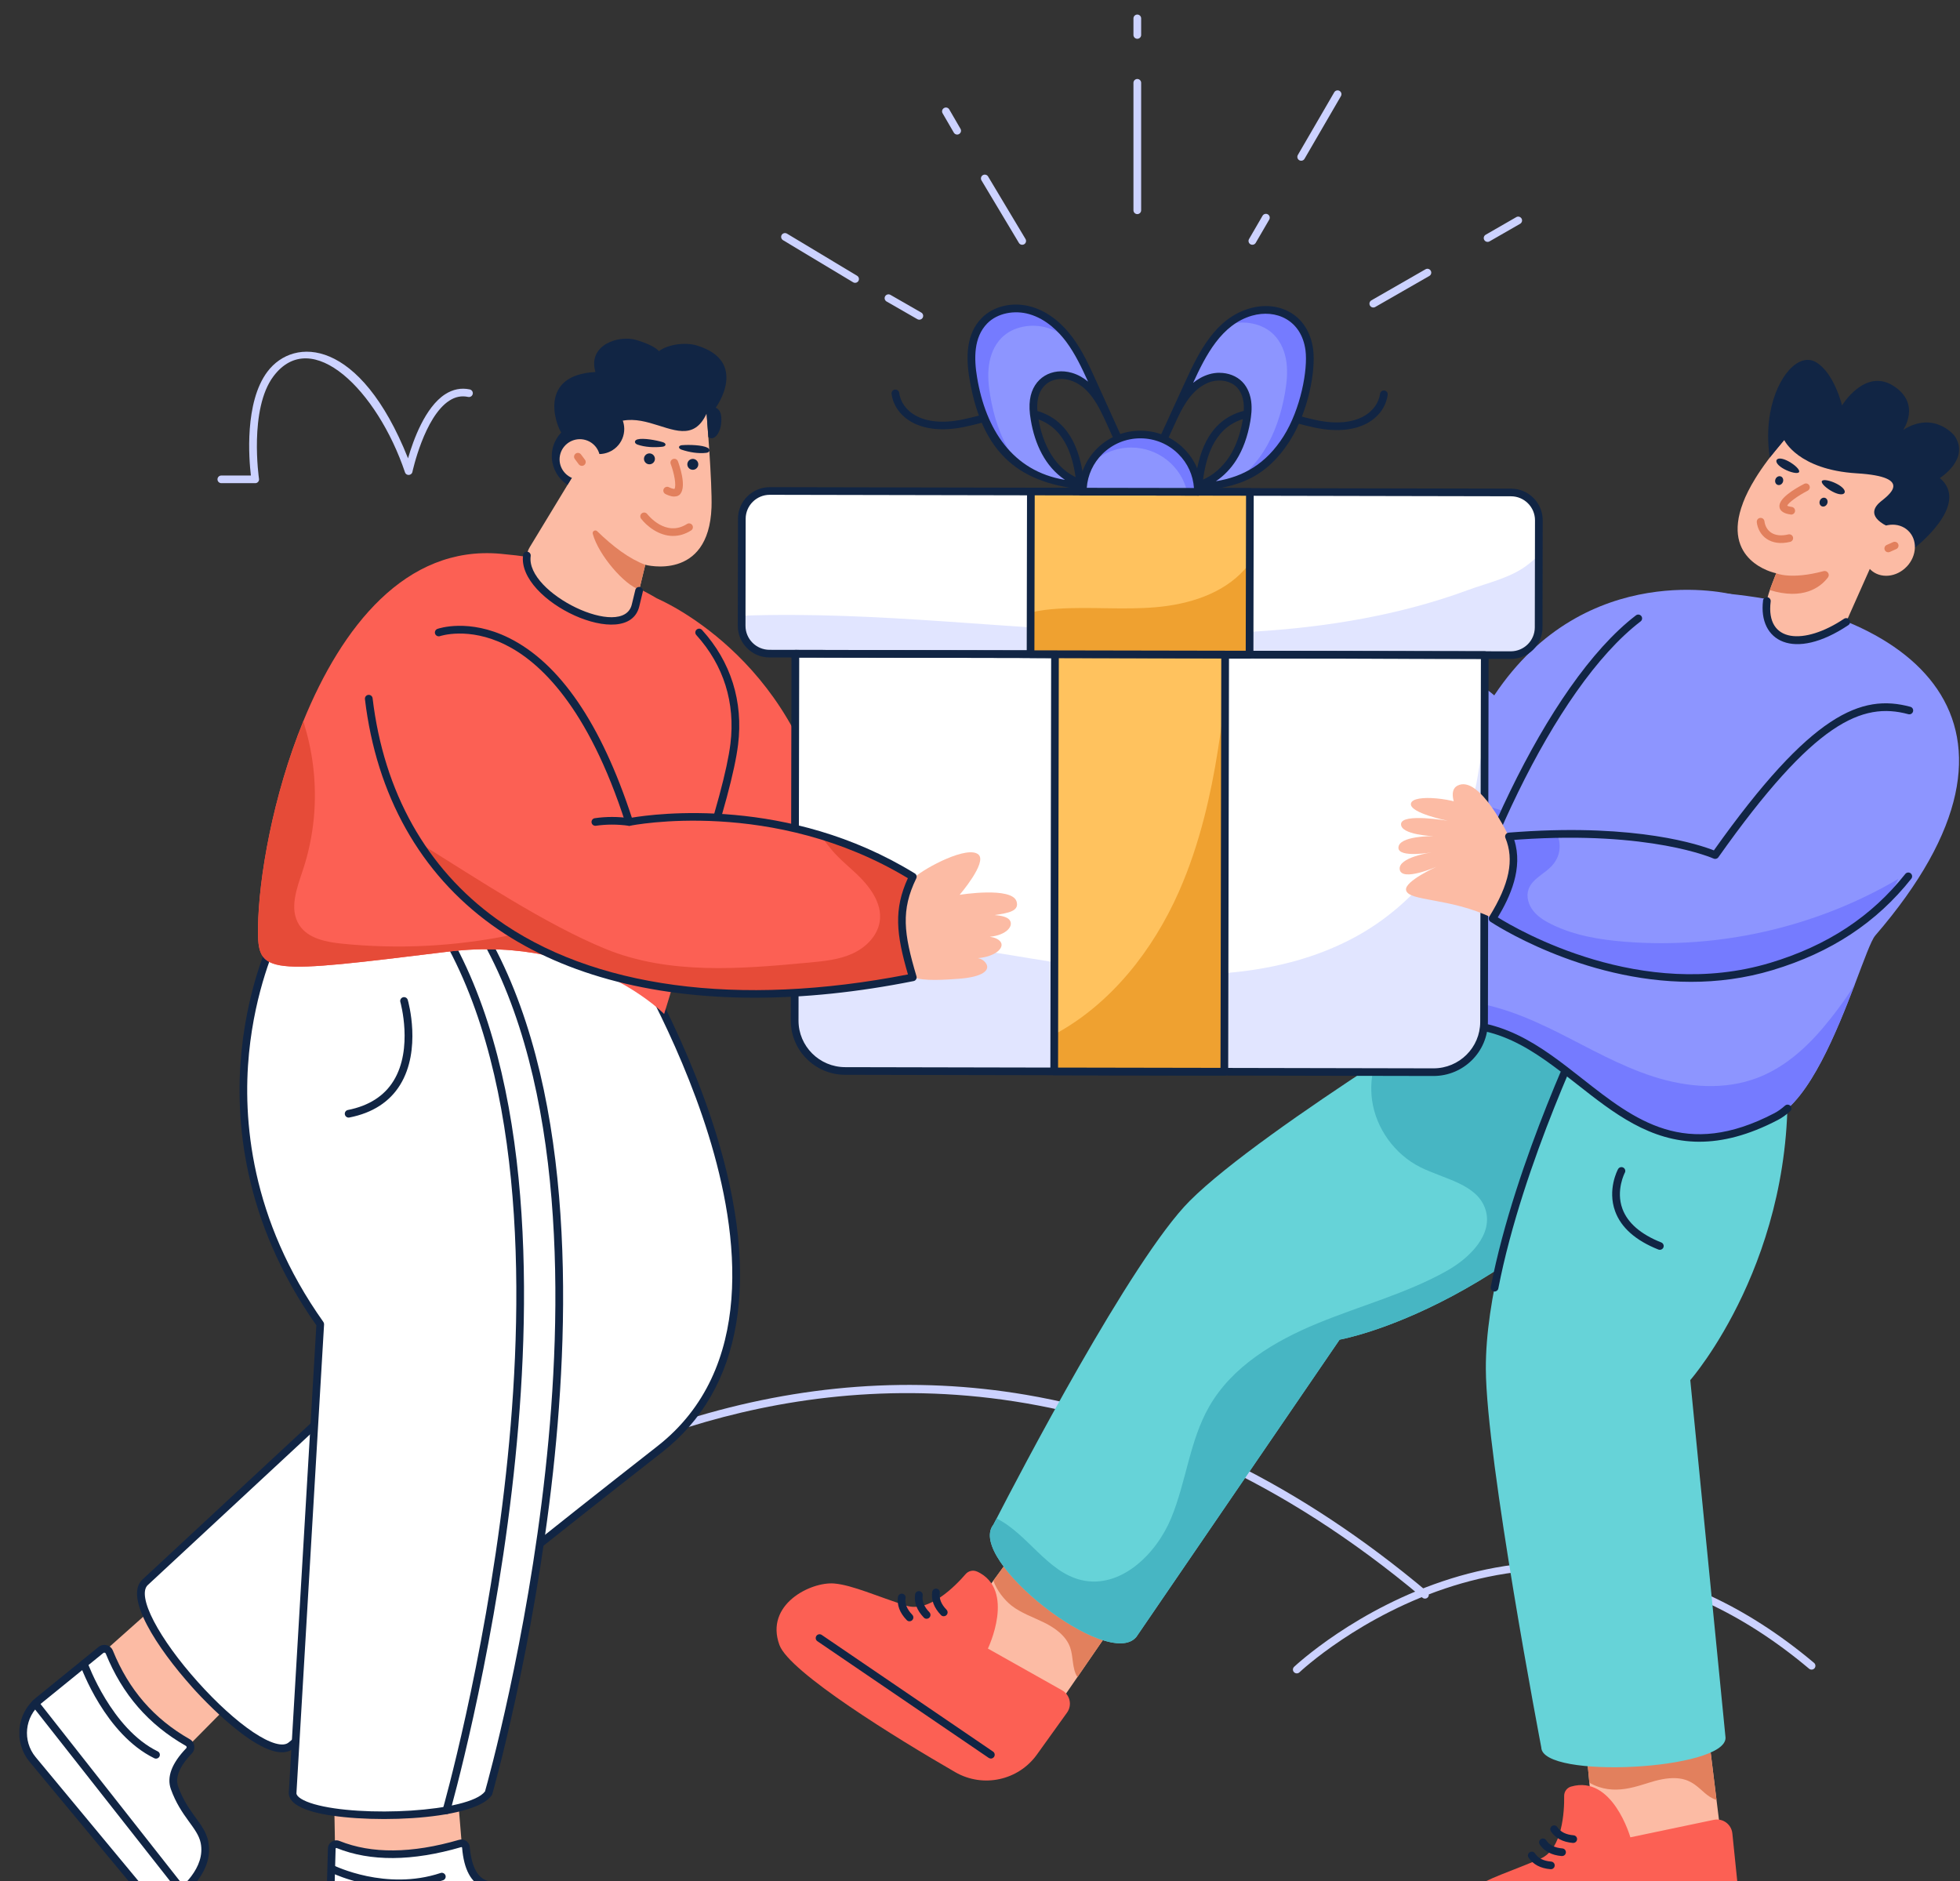 <svg width="99" height="95" viewBox="0 0 99 95" fill="none" xmlns="http://www.w3.org/2000/svg">
<rect x="0" y="0" width="99" height="95" fill="#333333" stroke="none"/>
<g clip-path="url(#clip0_2_2228)">
<path d="M65.36 84.455C65.286 84.378 65.288 84.256 65.366 84.183C65.397 84.154 68.527 81.207 73.303 79.722C77.717 78.35 84.48 77.976 91.628 83.984C91.71 84.053 91.72 84.175 91.652 84.256C91.582 84.337 91.459 84.347 91.378 84.279C84.365 78.383 77.741 78.746 73.419 80.09C68.729 81.549 65.665 84.432 65.636 84.461C65.558 84.534 65.436 84.532 65.362 84.455H65.36Z" fill="#CCD2FF"/>
<path d="M18.488 81.068C18.414 80.99 18.416 80.869 18.493 80.796C18.558 80.736 24.945 74.722 34.698 71.69C40.429 69.909 46.187 69.488 51.808 70.442C58.83 71.634 65.659 74.983 72.101 80.398C72.182 80.467 72.192 80.589 72.124 80.67C72.054 80.751 71.932 80.761 71.85 80.693C57.391 68.538 43.729 69.289 34.815 72.061C25.149 75.066 18.826 81.016 18.763 81.076C18.686 81.149 18.563 81.147 18.489 81.07L18.488 81.068Z" fill="#CCD2FF"/>
<path d="M56.568 81.579L54.42 84.702L52.377 87.672L47.046 84.109L50.174 79.832L51.157 78.487L56.568 81.579Z" fill="#FCBBA4"/>
<path d="M56.569 81.579L54.421 84.702C54.421 84.702 54.421 84.698 54.417 84.696C54.141 84.258 54.225 83.686 54.052 83.2C53.844 82.616 53.294 82.222 52.737 81.946C52.178 81.672 51.574 81.469 51.086 81.087C50.748 80.82 50.348 80.336 50.175 79.83L51.158 78.487L56.569 81.579Z" fill="#E2805D"/>
<path d="M49.353 79.374C49.155 79.281 48.918 79.333 48.775 79.499C48.266 80.092 46.931 81.462 45.772 81.093C44.304 80.627 43.051 80.052 42.136 79.975C40.956 79.876 38.619 81.031 39.369 83.08C39.874 84.459 45.287 87.796 48.248 89.503C49.648 90.311 51.433 89.926 52.373 88.617L53.896 86.496C54.168 86.116 54.045 85.587 53.636 85.363L49.899 83.261C49.899 83.261 51.33 80.293 49.357 79.372L49.353 79.374Z" fill="#FC6054"/>
<path d="M50.047 88.815C50.011 88.815 49.972 88.804 49.939 88.782L41.287 82.89C41.197 82.83 41.176 82.711 41.236 82.622C41.296 82.533 41.419 82.512 41.506 82.572L50.158 88.464C50.247 88.524 50.269 88.643 50.209 88.732C50.172 88.786 50.109 88.817 50.047 88.817V88.815Z" fill="#112544"/>
<path d="M47.276 80.428C47.23 80.76 47.34 81.096 47.669 81.436L47.276 80.428Z" fill="white"/>
<path d="M47.668 81.629C47.618 81.629 47.565 81.61 47.528 81.569C47.175 81.202 47.027 80.81 47.086 80.399C47.101 80.293 47.198 80.221 47.305 80.235C47.412 80.25 47.486 80.347 47.47 80.453C47.429 80.745 47.54 81.021 47.81 81.301C47.884 81.378 47.882 81.5 47.804 81.573C47.767 81.61 47.719 81.627 47.67 81.627L47.668 81.629Z" fill="#112544"/>
<path d="M46.412 80.553C46.365 80.885 46.476 81.222 46.804 81.561L46.412 80.553Z" fill="white"/>
<path d="M46.803 81.757C46.753 81.757 46.7 81.737 46.663 81.697C46.312 81.33 46.162 80.938 46.221 80.526C46.236 80.42 46.335 80.347 46.44 80.362C46.547 80.378 46.621 80.474 46.605 80.581C46.564 80.872 46.675 81.148 46.945 81.428C47.019 81.506 47.017 81.627 46.939 81.701C46.902 81.737 46.854 81.755 46.805 81.755L46.803 81.757Z" fill="#112544"/>
<path d="M45.547 80.681C45.5 81.013 45.611 81.349 45.939 81.689L45.547 80.681Z" fill="white"/>
<path d="M45.939 81.884C45.888 81.884 45.836 81.865 45.799 81.824C45.445 81.457 45.298 81.065 45.356 80.654C45.371 80.548 45.471 80.475 45.575 80.49C45.682 80.505 45.756 80.602 45.74 80.708C45.7 81 45.81 81.276 46.08 81.556C46.154 81.633 46.152 81.755 46.075 81.828C46.038 81.865 45.989 81.882 45.941 81.882L45.939 81.884Z" fill="#112544"/>
<path d="M85.446 54.809C76.945 66.054 67.664 67.659 67.664 67.659L57.404 82.663C56.014 84.418 48.785 78.76 50.176 77.004C50.176 77.004 50.23 76.894 50.339 76.691C51.372 74.683 57.142 63.603 60.092 60.653C61.958 58.783 66.046 55.96 69.435 53.745C72.364 51.827 74.768 50.369 74.768 50.369L85.446 54.809Z" fill="#66D3D8"/>
<path d="M85.446 54.809C76.945 66.054 67.664 67.659 67.664 67.659L57.404 82.663C56.014 84.418 48.785 78.76 50.176 77.004C50.176 77.004 50.23 76.894 50.339 76.691C51.912 77.47 52.895 79.407 54.637 79.806C56.587 80.253 58.395 78.513 59.156 76.672C59.917 74.834 60.088 72.761 61.078 71.035C62.242 69.005 64.384 67.727 66.555 66.834C68.725 65.94 71.026 65.334 73.071 64.189C74.238 63.536 75.442 62.337 75.026 61.072C74.609 59.797 72.95 59.554 71.744 58.951C70.447 58.302 69.503 56.995 69.303 55.564C69.22 54.956 69.266 54.336 69.435 53.745C72.364 51.827 74.768 50.369 74.768 50.369L85.446 54.809Z" fill="#47B6C3"/>
<path d="M86.239 87.145L86.701 90.9L87.142 94.472L80.774 95.301L80.278 90.032L80.123 88.379L86.239 87.145Z" fill="#FCBBA4"/>
<path d="M86.237 87.145L86.701 90.902C86.701 90.902 86.697 90.902 86.695 90.902C85.767 90.627 85.677 89.397 83.607 89.942C82.745 90.172 81.546 90.759 80.278 90.036L80.123 88.383L86.239 87.147L86.237 87.145Z" fill="#E2805D"/>
<path d="M79.358 90.23C79.146 90.291 79.004 90.484 79.006 90.703C79.018 91.481 78.927 93.385 77.812 93.872C76.4 94.488 75.079 94.878 74.341 95.423C73.39 96.124 72.403 98.526 74.328 99.573C75.623 100.278 81.902 99.223 85.26 98.559C86.846 98.244 87.932 96.784 87.767 95.183L87.501 92.593C87.452 92.13 87.01 91.811 86.551 91.914L82.35 92.794C82.35 92.794 81.451 89.627 79.358 90.231V90.23Z" fill="#FC6054"/>
<path d="M78.5 92.385C78.686 92.665 78.993 92.844 79.465 92.885L78.5 92.385Z" fill="white"/>
<path d="M79.447 93.078C78.94 93.035 78.565 92.838 78.336 92.491C78.278 92.402 78.301 92.282 78.392 92.222C78.481 92.165 78.602 92.188 78.662 92.278C78.825 92.524 79.091 92.659 79.482 92.692C79.588 92.701 79.668 92.794 79.658 92.9C79.649 93.007 79.555 93.086 79.449 93.076L79.447 93.078Z" fill="#112544"/>
<path d="M77.934 93.049C78.121 93.329 78.428 93.509 78.9 93.549L77.934 93.049Z" fill="white"/>
<path d="M78.882 93.741C78.375 93.698 78 93.501 77.771 93.154C77.712 93.065 77.736 92.945 77.827 92.885C77.916 92.827 78.037 92.851 78.097 92.941C78.26 93.187 78.528 93.322 78.916 93.355C79.023 93.364 79.103 93.457 79.093 93.563C79.084 93.669 78.99 93.749 78.883 93.739L78.882 93.741Z" fill="#112544"/>
<path d="M77.372 93.711C77.558 93.991 77.865 94.171 78.337 94.211L77.372 93.711Z" fill="white"/>
<path d="M78.319 94.405C77.81 94.362 77.437 94.165 77.208 93.818C77.15 93.729 77.173 93.609 77.264 93.551C77.353 93.493 77.474 93.516 77.532 93.607C77.695 93.852 77.961 93.988 78.352 94.02C78.459 94.03 78.538 94.123 78.528 94.229C78.519 94.335 78.425 94.414 78.319 94.405Z" fill="#112544"/>
<path d="M80.251 51.447C80.251 51.447 75.017 62.072 75.05 69.144C75.072 73.727 77.851 88.256 77.851 88.256C77.892 89.882 87.198 89.389 87.157 87.761L85.376 69.703C85.376 69.703 90.816 63.503 90.251 53.907L80.251 51.447Z" fill="#66D3D8"/>
<path d="M75.489 65.229C75.477 65.229 75.464 65.229 75.452 65.225C75.347 65.206 75.277 65.103 75.299 64.999C76.543 58.583 80.043 51.432 80.078 51.361C80.125 51.264 80.241 51.225 80.338 51.272C80.435 51.318 80.474 51.434 80.428 51.531C80.393 51.602 76.914 58.709 75.681 65.072C75.664 65.165 75.582 65.229 75.491 65.229H75.489Z" fill="#112544"/>
<path d="M65.859 31.153C65.859 31.153 65.035 29.876 64.445 29.117C63.938 28.468 61.868 27.53 61.625 27.997C61.404 28.426 63.13 29.384 63.13 29.384C63.13 29.384 61.042 28.304 60.836 28.824C60.63 29.343 62.206 29.905 62.206 29.905C62.206 29.905 60.524 29.343 60.343 29.936C60.192 30.433 61.868 30.662 61.868 30.662C61.868 30.662 60.16 30.378 60.071 31.004C59.982 31.63 61.873 31.431 61.873 31.431C61.873 31.431 60.44 31.537 60.062 32.082C59.725 32.565 62.087 33.119 63.788 34.751C65.181 34.355 65.975 33.034 65.861 31.155L65.859 31.153Z" fill="#FCBBA4"/>
<path d="M65.877 31.276C65.877 31.276 65.493 29.123 64.318 28.509C62.941 27.788 61.669 28.25 61.812 28.974C61.908 29.453 63.5 29.826 63.5 29.826C63.5 29.826 62.826 30.967 64.825 31.701" fill="#FCBBA4"/>
<path d="M64.827 31.896C64.803 31.896 64.782 31.892 64.759 31.884C63.949 31.587 63.448 31.183 63.267 30.683C63.162 30.393 63.193 30.137 63.24 29.961C62.71 29.82 61.715 29.494 61.62 29.013C61.562 28.717 61.68 28.435 61.947 28.238C62.399 27.902 63.362 27.792 64.407 28.339C64.782 28.536 65.116 28.887 65.4 29.384C65.452 29.476 65.419 29.594 65.326 29.646C65.233 29.698 65.114 29.667 65.062 29.573C64.815 29.14 64.533 28.839 64.227 28.679C63.37 28.23 62.547 28.271 62.178 28.545C62.03 28.654 61.972 28.785 62.001 28.935C62.044 29.146 62.848 29.474 63.543 29.637C63.603 29.65 63.654 29.692 63.677 29.748C63.702 29.805 63.696 29.87 63.665 29.922C63.659 29.932 63.506 30.21 63.632 30.558C63.772 30.936 64.207 31.268 64.889 31.519C64.99 31.556 65.04 31.668 65.003 31.767C64.974 31.844 64.9 31.892 64.821 31.892L64.827 31.896Z" fill="#112544"/>
<path d="M63.782 34.776C63.782 34.776 68.864 41.226 76.468 41.336C78.897 41.371 81.581 40.761 84.442 39.086L87.483 30.019C87.483 30.019 80.119 28.14 75.475 35.12C75.475 35.12 72.923 32.802 66.365 31.201C66.192 31.159 66.015 31.118 65.837 31.076C65.957 32.561 64.974 33.756 63.782 34.778V34.776Z" fill="#8D95FF"/>
<path d="M63.782 34.776C63.782 34.776 68.864 41.226 76.468 41.337C76.473 41.246 76.45 41.159 76.39 41.091C74.533 40.541 72.673 39.989 70.9 39.212C69.129 38.436 67.437 37.424 66.074 36.057C65.823 35.806 65.58 35.537 65.442 35.213C65.306 34.886 65.289 34.49 65.483 34.197C65.674 33.903 66.023 33.757 66.285 33.525C66.781 33.083 66.879 32.399 66.629 31.81C66.54 31.597 66.456 31.395 66.365 31.203C66.192 31.161 66.015 31.12 65.837 31.078C65.957 32.563 64.974 33.758 63.782 34.78V34.776Z" fill="#757BFF"/>
<path d="M94.712 47.261C94.512 47.493 94.168 48.453 93.702 49.675C92.784 52.085 91.397 55.517 89.715 56.396C81.403 60.737 79.467 50.467 72.33 51.884C72.413 51.49 72.506 51.085 72.607 50.675C74.794 41.73 80.725 29.529 86.361 29.909C96.6 30.596 103.991 36.518 94.71 47.261H94.712Z" fill="#8D95FF"/>
<path d="M93.702 49.675C92.784 52.085 91.397 55.517 89.715 56.396C81.403 60.737 79.467 50.467 72.33 51.885C72.413 51.49 72.506 51.085 72.607 50.675C72.924 50.529 73.297 50.523 73.642 50.544C75.439 50.656 77.115 51.357 78.698 52.147C80.281 52.939 81.819 53.831 83.514 54.374C85.208 54.916 87.111 55.086 88.82 54.416C90.304 53.835 91.477 52.694 92.451 51.458C92.898 50.89 93.339 50.301 93.702 49.677V49.675Z" fill="#757BFF"/>
<path d="M85.843 57.664C83.345 57.664 81.491 56.205 79.675 54.777C77.506 53.072 75.459 51.461 72.365 52.075C72.301 52.089 72.235 52.068 72.188 52.022C72.141 51.975 72.122 51.91 72.136 51.846C73.73 44.366 78.092 34.553 82.631 31.079C82.716 31.014 82.838 31.029 82.903 31.114C82.969 31.199 82.951 31.321 82.868 31.384C78.455 34.76 74.204 44.27 72.577 51.645C75.688 51.151 77.836 52.84 79.914 54.474C82.594 56.581 85.124 58.572 89.62 56.224C89.799 56.131 89.981 56.002 90.162 55.84C90.242 55.768 90.364 55.776 90.436 55.855C90.508 55.934 90.5 56.056 90.42 56.127C90.215 56.309 90.007 56.458 89.801 56.564C88.303 57.346 87.002 57.663 85.841 57.663L85.843 57.664Z" fill="#112544"/>
<path d="M88.041 25.394C86.927 28.306 89.56 28.93 89.719 28.951C89.719 28.951 89.288 29.986 89.243 30.353C88.997 32.335 90.743 33.088 93.252 31.41L95.806 25.676C96.736 23.553 91.22 19.183 90.119 22.223C89.496 22.939 89.02 23.582 88.665 24.158C88.387 24.61 88.181 25.021 88.039 25.394H88.041Z" fill="#FCBBA4"/>
<path d="M89.05 30.33C89.064 30.224 89.161 30.15 89.268 30.162C89.374 30.175 89.45 30.272 89.437 30.378C89.174 32.481 91.134 32.595 93.144 31.251C93.233 31.191 93.354 31.215 93.414 31.303C93.474 31.392 93.451 31.512 93.362 31.572C90.598 33.42 88.798 32.379 89.052 30.332L89.05 30.33Z" fill="#112544"/>
<path d="M89.409 20.869C89.289 21.543 89.268 22.304 89.394 23.107L90.12 22.221C90.12 22.221 90.812 23.723 93.783 23.905C96.756 24.086 95.339 25.044 94.979 25.345C94.737 25.55 94.28 26.041 95.306 26.568C95.09 26.668 94.744 27.195 94.754 27.568C94.754 27.568 95.739 26.126 96.469 27.269C96.541 27.383 96.613 27.526 96.679 27.696C96.679 27.696 99.574 25.49 97.982 24.144C97.982 24.144 99.532 23.177 98.718 22.004C98.718 22.004 97.702 20.72 96.127 21.715C96.127 21.715 97.063 20.39 95.626 19.482C94.189 18.575 93.041 20.477 93.041 20.477C93.041 20.477 92.647 18.822 91.715 18.287C90.86 17.794 89.747 18.99 89.409 20.865V20.869Z" fill="#112544"/>
<path d="M91.922 25.286C91.875 25.402 91.92 25.531 92.023 25.572C92.126 25.612 92.248 25.552 92.294 25.434C92.341 25.319 92.296 25.189 92.194 25.149C92.091 25.108 91.968 25.168 91.922 25.286Z" fill="#112544"/>
<path d="M93.166 24.891C93.109 25.001 92.882 24.997 92.568 24.833C92.253 24.669 91.966 24.407 92.024 24.298C92.082 24.188 92.461 24.271 92.778 24.436C93.092 24.6 93.226 24.781 93.168 24.891H93.166Z" fill="#112544"/>
<path d="M89.68 24.2C89.633 24.316 89.678 24.445 89.781 24.486C89.884 24.527 90.006 24.467 90.053 24.349C90.099 24.233 90.055 24.104 89.952 24.063C89.849 24.023 89.726 24.082 89.68 24.2Z" fill="#112544"/>
<path d="M89.737 23.23C89.678 23.338 89.807 23.524 90.119 23.692C90.432 23.86 90.811 23.949 90.871 23.841C90.931 23.73 90.648 23.466 90.335 23.298C90.022 23.13 89.797 23.122 89.737 23.232V23.23Z" fill="#112544"/>
<path d="M96.311 28.614C95.793 29.162 94.979 29.237 94.493 28.784C94.008 28.33 94.033 27.515 94.553 26.966C95.072 26.418 95.89 26.34 96.375 26.796C96.861 27.25 96.832 28.065 96.313 28.614H96.311Z" fill="#FCBBA4"/>
<path d="M90.448 25.985C90.322 25.967 89.935 25.915 89.883 25.616C89.809 25.189 90.632 24.695 91.13 24.438C91.225 24.388 91.341 24.426 91.392 24.521C91.44 24.616 91.403 24.731 91.308 24.782C90.803 25.042 90.326 25.394 90.271 25.541C90.294 25.556 90.359 25.583 90.5 25.602C90.607 25.616 90.681 25.714 90.667 25.821C90.654 25.927 90.555 26 90.448 25.987V25.985Z" fill="#E2805D"/>
<path d="M88.737 26.371C88.724 26.265 88.799 26.168 88.906 26.157C89.013 26.145 89.108 26.218 89.122 26.325C89.188 26.823 89.6 27.167 90.33 26.991C90.435 26.966 90.54 27.029 90.565 27.134C90.59 27.238 90.526 27.342 90.421 27.367C89.423 27.609 88.819 27.056 88.735 26.375L88.737 26.371Z" fill="#E2805D"/>
<path d="M89.716 28.952C89.716 28.952 90.446 29.291 92.109 28.845C92.299 28.795 92.447 29.01 92.328 29.166C91.945 29.672 91.068 30.317 89.392 29.803L89.716 28.952Z" fill="#E2805D"/>
<path d="M95.2 27.779C95.156 27.682 95.2 27.566 95.297 27.524L95.622 27.379C95.721 27.337 95.835 27.379 95.878 27.476C95.923 27.572 95.878 27.688 95.781 27.73L95.457 27.875C95.358 27.92 95.243 27.875 95.2 27.779Z" fill="#E2805D"/>
<path d="M83.766 63.109C82.616 62.651 81.882 62.002 81.581 61.176C81.181 60.079 81.705 59.088 81.728 59.048C81.779 58.953 81.897 58.918 81.99 58.968C82.086 59.019 82.121 59.136 82.07 59.229C82.07 59.229 81.604 60.114 81.948 61.048C82.21 61.763 82.87 62.337 83.911 62.75C84.01 62.79 84.059 62.902 84.02 63.001C83.981 63.097 83.868 63.148 83.767 63.109H83.766Z" fill="#112544"/>
<path d="M33.201 30.234C33.201 30.234 40.158 33.113 41.777 41.674C41.777 41.674 49.406 41.039 54.851 43.206C54.426 44.708 54.385 46.226 54.832 47.765C54.832 47.765 46.644 52.393 37.305 49.069C29.317 46.226 30.22 34.579 30.22 34.579L33.201 30.238V30.234Z" fill="#FC6054"/>
<path d="M77.731 26.278L77.727 28.051L77.719 31.686C77.719 32.46 77.084 33.09 76.303 33.088L38.872 33.014C38.093 33.014 37.46 32.383 37.462 31.607V31.097L37.471 26.199C37.471 25.423 38.107 24.795 38.887 24.797L76.321 24.87C77.1 24.87 77.731 25.502 77.731 26.278Z" fill="white"/>
<path d="M77.727 28.052L77.719 31.686C77.719 32.461 77.084 33.09 76.303 33.088L38.872 33.015C38.093 33.015 37.46 32.383 37.462 31.607V31.097C44.319 30.848 51.157 31.823 58.015 31.982C61.662 32.067 65.333 31.904 68.921 31.227C70.697 30.889 72.45 30.427 74.146 29.801C75.189 29.417 76.362 29.18 77.243 28.463C77.412 28.326 77.572 28.187 77.727 28.052Z" fill="#E1E5FF"/>
<path d="M74.997 33.086L74.989 37.489L74.962 51.611C74.958 53.016 73.812 54.152 72.4 54.15L42.692 54.09C41.279 54.086 40.137 52.947 40.139 51.543L40.144 48.14L40.175 33.017L74.997 33.086Z" fill="white"/>
<path d="M74.989 37.489L74.962 51.611C74.958 53.016 73.812 54.152 72.4 54.15L42.692 54.09C41.279 54.086 40.137 52.947 40.139 51.543L40.144 48.14C40.44 48.005 40.748 47.891 41.059 47.798C42.813 47.281 44.689 47.373 46.507 47.578C50.269 47.999 53.974 48.87 57.749 49.146C61.525 49.42 65.479 49.046 68.751 47.155C70.064 46.392 71.229 45.388 72.191 44.218C73.043 43.181 73.739 42.012 74.242 40.769C74.659 39.733 74.669 38.525 74.993 37.493L74.989 37.489Z" fill="#E1E5FF"/>
<path d="M76.306 33.281H76.302L38.868 33.205C37.983 33.205 37.264 32.485 37.266 31.604L37.276 26.197C37.276 25.318 37.998 24.604 38.882 24.604H38.886L76.319 24.679C77.207 24.679 77.924 25.395 77.922 26.28L77.912 31.688C77.912 32.57 77.191 33.281 76.306 33.281ZM38.882 24.99C38.212 24.99 37.666 25.531 37.664 26.199L37.655 31.606C37.655 32.275 38.198 32.819 38.87 32.819L76.304 32.895H76.306C76.976 32.895 77.522 32.356 77.523 31.686L77.533 26.278C77.533 25.61 76.991 25.065 76.317 25.065L38.884 24.99H38.882Z" fill="#112544"/>
<path d="M72.405 54.343H72.399L42.689 54.283C41.172 54.282 39.941 53.051 39.943 51.543L39.978 33.017C39.978 32.91 40.065 32.824 40.172 32.824L74.996 32.893C75.102 32.893 75.19 32.98 75.19 33.086L75.155 51.612C75.151 53.123 73.922 54.343 72.405 54.343ZM40.368 33.21L40.333 51.543C40.331 52.839 41.388 53.895 42.691 53.897L72.401 53.957H72.405C73.71 53.957 74.764 52.908 74.766 51.612L74.801 33.279L40.366 33.21H40.368Z" fill="#112544"/>
<path d="M61.884 33.059L61.88 35.274L61.843 54.127L53.25 54.111L53.254 52.248L53.289 33.042L61.884 33.059Z" fill="#FFC25E"/>
<path d="M61.88 35.274L61.843 54.127L53.25 54.111L53.254 52.247C56.105 50.716 58.231 48.005 59.544 45.04C60.076 43.835 60.492 42.578 60.82 41.303C61.111 40.172 61.337 39.024 61.519 37.87C61.61 37.292 61.694 36.713 61.768 36.133C61.803 35.865 61.806 35.554 61.88 35.274Z" fill="#EFA130"/>
<path d="M61.842 54.319L53.248 54.304C53.142 54.304 53.054 54.217 53.054 54.111L53.095 33.041C53.095 32.935 53.182 32.848 53.289 32.848L61.883 32.864C61.99 32.864 62.077 32.95 62.077 33.057L62.036 54.126C62.036 54.233 61.949 54.319 61.842 54.319ZM53.443 53.918L61.648 53.933L61.687 33.25L53.481 33.234L53.443 53.918Z" fill="#112544"/>
<path d="M63.133 24.845L63.127 28.439L63.118 33.061L52.056 33.039L52.057 30.936L52.071 24.824L63.133 24.845Z" fill="#FFC25E"/>
<path d="M63.127 28.44L63.117 33.061L52.053 33.04L52.057 30.937C52.504 30.825 52.97 30.773 53.428 30.744C55.083 30.637 56.747 30.813 58.398 30.666C60.05 30.52 61.758 29.994 62.861 28.766C62.954 28.662 63.043 28.554 63.127 28.44Z" fill="#EFA130"/>
<path d="M63.116 33.254L52.054 33.233C51.947 33.233 51.86 33.146 51.86 33.04L51.875 24.824C51.875 24.772 51.897 24.724 51.932 24.687C51.969 24.65 52.017 24.631 52.07 24.631L63.132 24.652C63.239 24.652 63.326 24.739 63.326 24.845L63.31 33.061C63.31 33.167 63.223 33.254 63.116 33.254ZM52.248 32.846L62.922 32.866L62.938 25.037L52.264 25.017L52.248 32.846Z" fill="#112544"/>
<path d="M60.494 25.031C60.387 25.023 60.308 24.93 60.316 24.824C60.436 23.242 60.842 21.634 62.271 20.948C63.351 20.431 64.565 20.728 65.641 21.01C65.924 21.085 66.219 21.163 66.509 21.223C68.561 21.647 69.583 20.784 69.707 19.888C69.723 19.782 69.82 19.708 69.927 19.724C70.034 19.739 70.107 19.836 70.092 19.942C69.935 21.07 68.719 22.076 66.429 21.601C66.128 21.539 65.829 21.46 65.54 21.385C64.561 21.128 63.415 20.828 62.438 21.298C61.143 21.918 60.809 23.443 60.7 24.855C60.692 24.961 60.599 25.041 60.492 25.033L60.494 25.031Z" fill="#112544"/>
<path d="M54.407 24.841C54.304 23.426 53.974 21.902 52.683 21.278C51.708 20.807 50.545 21.105 49.58 21.354C49.29 21.429 48.991 21.506 48.69 21.566C46.379 22.034 45.183 20.991 45.033 19.894C45.02 19.788 45.093 19.691 45.2 19.677C45.307 19.664 45.404 19.737 45.418 19.843C45.538 20.736 46.548 21.609 48.612 21.189C48.902 21.13 49.197 21.054 49.482 20.981C50.554 20.703 51.768 20.405 52.854 20.931C54.287 21.624 54.681 23.242 54.796 24.814C54.804 24.921 54.722 25.013 54.615 25.021C54.503 25.029 54.415 24.944 54.407 24.841Z" fill="#112544"/>
<path d="M57.107 24.73C57.163 24.734 57.322 24.769 57.445 24.775C57.289 24.785 57.049 24.738 56.907 24.715C56.973 24.719 57.041 24.727 57.107 24.73Z" fill="#FC6054"/>
<path d="M56.874 24.905C56.771 24.887 56.701 24.794 56.713 24.692C56.724 24.59 56.816 24.516 56.919 24.522C57.194 24.544 57.101 24.536 57.12 24.538C57.198 24.544 57.34 24.576 57.451 24.58C57.554 24.584 57.637 24.669 57.637 24.771C57.637 24.874 57.557 24.961 57.455 24.966C57.28 24.976 57.051 24.934 56.874 24.905Z" fill="#112544"/>
<path d="M57.603 24.685C57.589 24.583 57.479 24.409 57.452 24.351C57.16 23.708 56.869 23.067 56.578 22.424C56.411 22.057 56.243 21.69 56.078 21.323C55.647 20.375 55.142 19.322 54.084 19.015C53.222 18.768 52.357 19.191 52.218 20.216C52.173 20.539 52.204 20.865 52.258 21.186C52.484 22.539 53.148 23.841 54.42 24.353C54.791 24.502 55.187 24.567 55.585 24.608C55.44 24.596 55.294 24.585 55.146 24.573C52.204 24.345 49.876 23.358 49.163 19.106C48.988 18.07 48.988 16.95 49.726 16.199C50.309 15.606 51.247 15.45 52.047 15.682C52.845 15.911 53.513 16.479 54.01 17.144C54.505 17.808 54.853 18.569 55.195 19.324C55.457 19.903 55.719 20.483 55.981 21.062C56.442 22.076 56.902 23.09 57.36 24.104C57.409 24.206 57.618 24.536 57.599 24.687L57.603 24.685Z" fill="#8D95FF"/>
<path d="M53.997 17.13C53.667 16.873 53.3 16.672 52.898 16.554C52.099 16.324 51.159 16.479 50.579 17.074C50.219 17.439 50.021 17.941 49.952 18.451C49.882 18.959 49.93 19.474 50.016 19.98C50.19 21.019 50.515 22.043 51.076 22.937C51.177 23.097 51.284 23.254 51.4 23.404C50.099 22.344 49.441 20.757 49.165 19.105C48.99 18.064 48.992 16.952 49.728 16.197C50.311 15.604 51.249 15.448 52.047 15.679C52.839 15.907 53.504 16.469 53.999 17.128L53.997 17.13Z" fill="#757BFF"/>
<path d="M57.409 24.712C57.401 24.656 57.296 24.484 57.273 24.43C56.995 23.82 56.717 23.208 56.441 22.595L55.9 21.402C55.494 20.506 55.008 19.484 54.029 19.2C53.301 18.992 52.536 19.318 52.41 20.241C52.373 20.498 52.386 20.78 52.45 21.151C52.664 22.435 53.286 23.686 54.492 24.171C54.87 24.324 55.284 24.382 55.605 24.415C55.709 24.426 55.787 24.519 55.777 24.623C55.768 24.727 55.676 24.805 55.569 24.799L55.131 24.764C51.905 24.513 49.675 23.341 48.97 19.137C48.784 18.04 48.797 16.867 49.586 16.062C50.188 15.448 51.175 15.226 52.099 15.494C53.066 15.772 53.756 16.481 54.163 17.028C54.672 17.709 55.028 18.49 55.37 19.243L57.537 24.023C57.547 24.042 57.564 24.073 57.584 24.111C57.71 24.341 57.813 24.544 57.791 24.708C57.764 24.93 57.438 24.934 57.407 24.708L57.409 24.712ZM49.866 16.334C49.176 17.039 49.192 18.109 49.355 19.075C49.79 21.67 51.126 23.797 53.791 24.235C52.781 23.553 52.266 22.416 52.066 21.216C51.994 20.803 51.983 20.486 52.023 20.189C52.179 19.053 53.161 18.549 54.136 18.829C54.459 18.922 54.733 19.086 54.958 19.274C54.641 18.578 54.309 17.87 53.853 17.259C53.48 16.761 52.855 16.116 51.992 15.867C51.246 15.651 50.38 15.809 49.866 16.334Z" fill="#112544"/>
<path d="M56.891 24.714C56.395 24.675 55.925 24.643 55.584 24.608C56.801 24.701 56.831 24.704 56.891 24.714Z" fill="#FC6054"/>
<path d="M56.875 24.907C56.347 24.867 55.896 24.836 55.562 24.801C55.457 24.789 55.38 24.697 55.389 24.592C55.399 24.486 55.494 24.409 55.597 24.417C56.751 24.505 56.85 24.513 56.92 24.523C57.023 24.538 57.094 24.633 57.083 24.735C57.071 24.836 56.982 24.913 56.875 24.905V24.907Z" fill="#112544"/>
<path d="M57.604 24.688C57.617 24.773 57.541 24.781 57.446 24.773C57.522 24.77 57.594 24.758 57.604 24.688Z" fill="#FC6054"/>
<path d="M57.431 24.966C57.328 24.959 57.25 24.874 57.25 24.771C57.25 24.669 57.332 24.586 57.435 24.58C57.437 24.58 57.439 24.58 57.441 24.58C57.476 24.528 57.536 24.495 57.602 24.495C57.878 24.505 57.905 24.999 57.431 24.966ZM57.456 24.609C57.417 24.648 57.406 24.692 57.412 24.719L57.45 24.713L57.458 24.609H57.456Z" fill="#112544"/>
<path d="M58.098 24.789C58.166 24.785 58.234 24.78 58.302 24.774C58.158 24.795 57.917 24.839 57.762 24.832C57.884 24.828 58.042 24.793 58.098 24.789Z" fill="#FC6054"/>
<path d="M57.751 25.024C57.648 25.019 57.566 24.934 57.566 24.829C57.566 24.725 57.65 24.642 57.753 24.638C57.924 24.632 57.871 24.609 58.287 24.58C58.392 24.573 58.481 24.65 58.493 24.752C58.505 24.855 58.431 24.949 58.328 24.965L58.252 24.976C58.102 24.999 57.901 25.032 57.749 25.024H57.751Z" fill="#112544"/>
<path d="M64.993 22.147C63.68 24.215 62.097 24.489 60.058 24.64C59.913 24.65 59.769 24.661 59.625 24.673C60.021 24.632 60.419 24.569 60.788 24.422C61.41 24.175 61.925 23.696 62.282 23.134C62.639 22.57 62.847 21.921 62.96 21.262C63.014 20.944 63.047 20.616 63.004 20.293C62.96 19.97 62.835 19.652 62.61 19.42C62.243 19.044 61.649 18.943 61.142 19.086C60.635 19.231 60.212 19.588 59.895 20.007C59.578 20.426 59.357 20.907 59.14 21.384C58.973 21.751 58.806 22.116 58.637 22.483C58.341 23.124 58.048 23.765 57.755 24.407C57.728 24.462 57.615 24.64 57.602 24.742C57.58 24.596 57.796 24.264 57.844 24.159C58.308 23.147 58.771 22.133 59.235 21.123L60.031 19.387C60.717 17.887 61.523 16.233 63.193 15.755C64.529 15.374 65.914 16.019 66.135 17.661C66.273 18.706 65.886 20.731 64.993 22.145V22.147Z" fill="#8D95FF"/>
<path d="M64.989 22.147C64.398 23.078 63.571 23.829 62.511 24.229C63.037 23.835 63.484 23.335 63.837 22.779C64.4 21.888 64.729 20.865 64.907 19.828C64.995 19.322 65.045 18.806 64.979 18.296C64.911 17.788 64.713 17.286 64.356 16.917C63.777 16.322 62.839 16.162 62.039 16.39C62.023 16.394 62.008 16.4 61.996 16.404C62.352 16.114 62.754 15.884 63.192 15.758C64.521 15.382 65.906 16.009 66.135 17.665C66.271 18.715 65.88 20.747 64.991 22.147H64.989Z" fill="#757BFF"/>
<path d="M57.602 24.936C57.505 24.936 57.424 24.866 57.41 24.771C57.377 24.544 57.612 24.2 57.668 24.08L59.855 19.308C60.564 17.755 61.397 16.069 63.139 15.571C64.582 15.162 66.087 15.863 66.326 17.638C66.47 18.731 66.074 20.801 65.157 22.249C63.803 24.383 62.153 24.679 60.073 24.831C59.927 24.841 59.785 24.853 59.64 24.864C59.533 24.874 59.44 24.795 59.43 24.69C59.42 24.584 59.498 24.491 59.603 24.48C59.943 24.445 60.343 24.389 60.714 24.242C61.259 24.026 61.757 23.593 62.116 23.03C62.425 22.541 62.644 21.935 62.766 21.23C62.83 20.855 62.844 20.575 62.811 20.318C62.782 20.1 62.696 19.789 62.469 19.555C62.176 19.254 61.663 19.14 61.193 19.271C60.663 19.422 60.279 19.818 60.049 20.123C59.745 20.529 59.525 21.004 59.315 21.465L58.812 22.564C57.853 24.65 57.954 24.453 57.89 24.567C57.864 24.611 57.798 24.729 57.793 24.771C57.767 24.938 57.581 24.945 57.6 24.938L57.602 24.936ZM61.595 18.829C62.04 18.829 62.461 18.989 62.749 19.285C63.05 19.594 63.159 19.99 63.197 20.266C63.248 20.646 63.197 21.015 63.151 21.293C63.019 22.05 62.782 22.703 62.446 23.234C62.168 23.673 61.813 24.038 61.415 24.304C62.799 24.082 63.945 23.431 64.827 22.043C65.701 20.662 66.068 18.659 65.94 17.688C65.734 16.152 64.439 15.602 63.244 15.942C61.692 16.386 60.896 17.96 60.265 19.337C60.492 19.154 60.764 18.991 61.086 18.899C61.255 18.85 61.426 18.827 61.595 18.827V18.829Z" fill="#112544"/>
<path d="M57.764 24.832C57.698 24.835 57.641 24.832 57.618 24.808C57.604 24.795 57.6 24.772 57.604 24.744C57.616 24.816 57.684 24.828 57.764 24.832Z" fill="#FC6054"/>
<path d="M57.41 24.721C57.431 24.54 57.668 24.487 57.765 24.638C58.017 24.649 58.015 25.009 57.775 25.024C57.503 25.044 57.39 24.902 57.41 24.723V24.721ZM57.757 24.76L57.796 24.764C57.796 24.752 57.792 24.707 57.753 24.669C57.753 24.669 57.751 24.667 57.749 24.665L57.755 24.758L57.757 24.76Z" fill="#112544"/>
<path d="M59.625 24.672C59.281 24.705 58.84 24.734 58.314 24.773C58.384 24.761 58.481 24.756 59.625 24.672Z" fill="#FC6054"/>
<path d="M58.12 24.795C58.108 24.692 58.18 24.598 58.283 24.582C58.361 24.571 58.312 24.575 59.611 24.48C59.72 24.474 59.809 24.551 59.819 24.656C59.829 24.762 59.749 24.855 59.644 24.864C59.302 24.897 58.879 24.924 58.329 24.965C58.227 24.972 58.133 24.899 58.122 24.795H58.12Z" fill="#112544"/>
<path d="M54.694 24.828C54.697 23.233 56.003 21.941 57.607 21.945C59.213 21.948 60.512 23.244 60.508 24.84L54.694 24.828Z" fill="#8D95FF"/>
<path d="M60.51 24.84H59.964C59.669 23.559 58.518 22.607 57.139 22.603C56.302 22.603 55.548 22.953 55.018 23.515C55.5 22.582 56.48 21.943 57.609 21.945C59.215 21.948 60.512 23.244 60.51 24.84Z" fill="#757BFF"/>
<path d="M60.509 25.033C56.977 25.027 58.396 25.029 54.695 25.021C54.588 25.021 54.501 24.934 54.501 24.828C54.501 24.005 54.827 23.231 55.413 22.65C56 22.07 56.777 21.752 57.602 21.752H57.608C58.437 21.752 59.214 22.076 59.8 22.659C60.385 23.242 60.706 24.017 60.706 24.841C60.706 24.948 60.618 25.035 60.511 25.035L60.509 25.033ZM54.895 24.637L60.307 24.646C60.263 24 59.989 23.395 59.523 22.932C59.012 22.422 58.33 22.14 57.606 22.138H57.6C56.878 22.138 56.198 22.418 55.685 22.924C55.217 23.387 54.941 23.988 54.893 24.635L54.895 24.637Z" fill="#112544"/>
<path d="M46.124 49.345C46.624 49.575 47.841 49.473 48.364 49.438C49.682 49.353 50.071 48.972 49.768 48.606C49.671 48.488 49.556 48.424 49.395 48.391C50.286 48.318 50.772 47.85 50.527 47.553C50.416 47.42 50.238 47.346 49.997 47.312C50.846 47.229 51.23 46.752 50.986 46.454C50.867 46.311 50.58 46.242 50.24 46.215C50.939 46.112 51.489 46.016 51.349 45.535C51.127 44.764 48.471 45.193 48.471 45.193C48.471 45.193 49.869 43.567 49.426 43.163C48.894 42.679 46.756 43.806 46.179 44.32C45.184 45.207 43.105 47.959 46.124 49.345Z" fill="#FCBBA4"/>
<path d="M23.135 90.846L23.488 95.137L16.959 95.28L16.862 89.969L23.135 90.846Z" fill="#FCBBA4"/>
<path d="M27.559 95.797C26.81 95.378 25.864 95.679 24.485 95.146C23.834 94.895 23.601 94.09 23.537 93.306C23.526 93.159 23.382 93.062 23.24 93.105C20.878 93.793 18.804 93.854 17.078 93.155C16.928 93.095 16.765 93.201 16.761 93.362L16.649 97.437C16.616 98.601 17.54 99.573 18.711 99.603L27.88 99.804C28.299 99.816 28.655 99.503 28.697 99.086C28.796 98.12 28.767 96.467 27.561 95.795L27.559 95.797Z" fill="white"/>
<path d="M27.899 100C27.899 100 27.882 100 27.872 100L18.703 99.799C17.439 99.764 16.416 98.721 16.451 97.433L16.563 93.358C16.571 93.065 16.872 92.866 17.148 92.978C18.769 93.634 20.801 93.615 23.184 92.922C23.444 92.844 23.708 93.026 23.729 93.293C23.782 93.932 23.968 94.741 24.555 94.969C25.912 95.494 26.848 95.181 27.654 95.631C28.963 96.363 28.991 98.124 28.89 99.111C28.837 99.615 28.406 100.003 27.901 100.003L27.899 100ZM16.952 93.368L16.839 97.443C16.81 98.501 17.649 99.384 18.713 99.412L27.882 99.613C28.206 99.625 28.468 99.387 28.501 99.069C28.592 98.177 28.579 96.589 27.462 95.965C26.78 95.585 25.792 95.859 24.411 95.326C23.792 95.087 23.43 94.413 23.341 93.321C23.339 93.298 23.318 93.283 23.293 93.29C20.824 94.011 18.707 94.024 17.002 93.335C16.977 93.325 16.953 93.345 16.952 93.368Z" fill="#112544"/>
<path d="M11.208 86.465L8.173 89.535L3.797 84.713L7.778 81.169L11.208 86.465Z" fill="#FCBBA4"/>
<path d="M10.329 93.034C10.158 92.196 9.311 91.68 8.816 90.293C8.589 89.658 9.018 88.978 9.55 88.426C9.67 88.3 9.641 88.094 9.49 88.007C7.503 86.875 6.277 85.296 5.524 83.438C5.456 83.27 5.242 83.218 5.101 83.332L1.949 85.89C1.04 86.628 0.906 87.957 1.648 88.861L7.485 95.894C7.752 96.219 8.222 96.28 8.565 96.041C9.365 95.485 10.604 94.382 10.329 93.034Z" fill="white"/>
<path d="M8.104 96.377C7.815 96.377 7.528 96.253 7.333 96.016L1.495 88.982C0.68 87.988 0.841 86.539 1.824 85.74L4.976 83.181C5.215 82.986 5.584 83.071 5.702 83.364C6.504 85.344 7.774 86.808 9.584 87.839C9.846 87.988 9.897 88.343 9.689 88.559C9.26 89.004 8.792 89.654 8.998 90.228C9.485 91.591 10.334 92.093 10.518 92.995C10.817 94.459 9.493 95.629 8.675 96.197C8.502 96.317 8.302 96.375 8.104 96.375V96.377ZM5.222 83.482L2.07 86.041C1.245 86.711 1.123 87.918 1.796 88.739L7.632 95.772C7.836 96.02 8.188 96.068 8.452 95.884C9.19 95.371 10.39 94.322 10.136 93.075C9.978 92.302 9.132 91.763 8.631 90.361C8.413 89.751 8.673 89.056 9.407 88.295C9.44 88.26 9.433 88.202 9.39 88.177C7.502 87.101 6.178 85.576 5.341 83.513C5.321 83.467 5.261 83.451 5.22 83.484L5.222 83.482Z" fill="#112544"/>
<path d="M31.277 47.06C31.277 47.06 43.104 65.546 33.324 73.194C22.044 82.016 14.715 88.144 14.715 88.144C13.138 89.542 5.76 81.303 7.337 79.907L22.883 65.471L19.471 47.06H31.275H31.277Z" fill="white"/>
<path d="M9.698 85.2C7.937 83.234 6.228 80.629 7.208 79.762L22.675 65.401L19.282 47.095C19.261 46.977 19.352 46.867 19.473 46.867H31.277C31.343 46.867 31.405 46.9 31.44 46.956C31.469 47.002 34.431 51.664 36.153 57.201C38.449 64.582 37.511 70.164 33.444 73.344C22.295 82.062 14.913 88.228 14.839 88.29C13.683 89.312 10.729 86.355 9.696 85.2H9.698ZM19.706 47.254L23.075 65.436C23.087 65.502 23.066 65.567 23.017 65.612L7.471 80.048C7.183 80.302 7.296 80.973 7.776 81.89C8.248 82.792 9.032 83.877 9.988 84.943C10.943 86.011 11.938 86.913 12.784 87.481C13.646 88.06 14.303 88.248 14.586 87.999C14.664 87.933 22.052 81.764 33.205 73.041C38.169 69.159 37.348 62.35 35.786 57.321C34.211 52.252 31.587 47.922 31.17 47.252H19.706V47.254Z" fill="#112544"/>
<path d="M14.018 47.061C14.018 47.061 8.95 56.696 16.176 66.879L14.78 90.56C14.819 92.056 23.665 92.056 24.677 90.56C24.677 90.56 32.96 61.752 24.327 47.061H14.018Z" fill="white"/>
<path d="M15.761 91.488C14.992 91.266 14.596 90.955 14.586 90.563L15.979 66.935C12.248 61.645 11.861 56.512 12.195 53.132C12.559 49.455 13.796 47.07 13.848 46.971C13.881 46.908 13.947 46.867 14.021 46.867H24.329C24.399 46.867 24.462 46.904 24.497 46.964C28.983 54.598 28.841 66.064 27.934 74.341C26.951 83.292 24.885 90.542 24.866 90.613C24.86 90.633 24.852 90.652 24.84 90.667C23.943 91.996 18.045 92.151 15.763 91.49L15.761 91.488ZM14.139 47.254C13.9 47.752 12.891 50 12.578 53.186C12.252 56.508 12.64 61.562 16.334 66.767C16.359 66.803 16.371 66.846 16.369 66.89L14.973 90.571C14.978 90.747 15.312 90.959 15.868 91.119C18.212 91.797 23.714 91.523 24.498 90.476C24.648 89.949 26.602 82.914 27.546 74.293C28.443 66.112 28.588 54.797 24.215 47.255H14.137L14.139 47.254Z" fill="#112544"/>
<path d="M22.498 91.616C22.395 91.587 22.335 91.481 22.364 91.376C22.386 91.305 24.423 84.115 25.47 75.201C26.435 66.989 26.732 55.593 22.675 47.939C22.625 47.845 22.662 47.729 22.757 47.679C22.852 47.628 22.968 47.665 23.019 47.76C27.124 55.504 26.827 66.985 25.856 75.253C24.806 84.196 22.759 91.411 22.739 91.483C22.71 91.585 22.601 91.645 22.498 91.616Z" fill="#112544"/>
<path d="M37.087 37.588C36.614 41.441 33.545 51.211 33.545 51.211C33.545 51.211 31.415 49.026 27.49 48.229C26.099 47.947 24.483 47.837 22.658 48.061C13.4 49.194 13 49.264 13.031 46.854C13.062 44.359 13.778 40.201 15.322 36.419C17.253 31.684 20.477 27.536 25.276 27.968C33.906 28.747 37.676 32.806 37.085 37.588H37.087Z" fill="#FC6054"/>
<path d="M27.492 48.229C26.102 47.947 24.486 47.837 22.66 48.061C13.402 49.194 13.002 49.264 13.034 46.854C13.065 44.359 13.781 40.201 15.325 36.419C15.352 36.522 15.376 36.618 15.401 36.701C15.848 38.198 15.999 39.782 15.85 41.336C15.762 42.225 15.579 43.103 15.296 43.951C14.993 44.859 14.593 45.906 15.111 46.713C15.55 47.4 16.467 47.58 17.283 47.661C20.12 47.949 23.002 47.8 25.797 47.227C26.356 47.111 27.049 47.026 27.389 47.481C27.554 47.703 27.568 47.97 27.492 48.231V48.229Z" fill="#E64B38"/>
<path d="M35.255 44.371C35.154 44.338 35.097 44.228 35.13 44.127C36.142 41.061 36.736 38.851 36.894 37.565C37.148 35.495 36.552 33.596 35.171 32.073C35.099 31.994 35.105 31.872 35.185 31.8C35.264 31.729 35.386 31.735 35.458 31.814C36.919 33.423 37.548 35.427 37.28 37.611C37.119 38.923 36.519 41.157 35.499 44.247C35.466 44.349 35.355 44.404 35.255 44.371Z" fill="#112544"/>
<path d="M32.593 28.526L32.097 30.573C31.548 32.846 25.524 29.706 26.759 27.632L29.212 23.59L29.602 22.595C30.365 22.678 29.938 20.819 30.235 20.104C30.783 19.946 32.406 20.96 32.585 20.377C32.63 20.232 32.653 20.085 32.659 19.94C32.804 20.021 32.962 20.091 33.131 20.141C33.618 20.288 34.1 20.268 34.473 20.122C34.527 20.473 34.776 20.78 35.141 20.89C35.327 20.946 35.517 20.944 35.692 20.89C35.692 20.91 35.98 24.417 35.939 25.624C35.801 29.384 32.595 28.526 32.595 28.526H32.593Z" fill="#FCBBA4"/>
<path d="M29.939 26.957C30.236 28.05 31.562 29.56 32.291 29.773L32.593 28.525C31.784 28.224 30.974 27.615 30.164 26.829C30.067 26.735 29.906 26.827 29.941 26.957H29.939Z" fill="#E2805D"/>
<path d="M33.286 17.737C33.719 17.391 34.618 17.273 35.191 17.447C37.844 18.248 36.176 20.564 36.151 20.591C36.446 20.715 36.452 21.091 36.43 21.344C36.39 21.86 36.081 22.296 35.778 22.074L35.69 20.888C34.387 23.695 31.505 18.436 29.214 23.588L28.666 24.488C28.489 24.374 28.338 24.231 28.217 24.069C27.897 23.642 27.78 23.078 27.947 22.53C28.029 22.265 28.167 22.034 28.349 21.843C28.064 21.425 27.184 18.938 30.076 18.789C29.666 17.422 31.255 16.902 32.146 17.173C32.484 17.275 33.074 17.484 33.284 17.737H33.286Z" fill="#112544"/>
<path d="M26.42 28.028C26.436 27.922 26.533 27.849 26.639 27.864C26.746 27.88 26.82 27.976 26.805 28.082C26.54 29.977 31.481 32.329 31.912 30.531L32.091 29.793C32.116 29.689 32.221 29.625 32.326 29.65C32.431 29.675 32.495 29.78 32.469 29.884L32.291 30.622C31.728 32.972 26.096 30.373 26.422 28.03L26.42 28.028Z" fill="#112544"/>
<path d="M33.072 23.241C33.036 23.388 32.884 23.478 32.736 23.442C32.589 23.405 32.498 23.254 32.535 23.108C32.571 22.961 32.723 22.87 32.87 22.907C33.018 22.944 33.109 23.094 33.072 23.241Z" fill="#112544"/>
<path d="M33.476 22.331C33.542 22.351 33.621 22.393 33.614 22.461C33.608 22.528 33.522 22.555 33.455 22.563C33.049 22.607 32.59 22.59 32.202 22.455C32.029 22.395 32.025 22.238 32.202 22.19C32.493 22.111 33.155 22.233 33.476 22.331Z" fill="#112544"/>
<path d="M35.259 23.532C35.214 23.677 35.059 23.76 34.913 23.715C34.768 23.671 34.684 23.517 34.729 23.372C34.773 23.227 34.929 23.144 35.074 23.188C35.22 23.233 35.304 23.387 35.259 23.532Z" fill="#112544"/>
<path d="M34.461 22.482C34.393 22.487 34.305 22.511 34.298 22.58C34.29 22.648 34.368 22.69 34.432 22.713C34.82 22.841 35.271 22.92 35.678 22.87C35.861 22.847 35.896 22.696 35.735 22.611C35.467 22.472 34.793 22.455 34.459 22.484L34.461 22.482Z" fill="#112544"/>
<path d="M31.476 22.035C31.272 22.704 30.561 23.08 29.889 22.878C29.219 22.675 28.838 21.968 29.042 21.3C29.246 20.633 29.957 20.255 30.629 20.458C31.301 20.66 31.68 21.367 31.476 22.035Z" fill="#112544"/>
<path d="M30.268 23.496C30.103 24.035 29.532 24.338 28.99 24.174C28.451 24.009 28.144 23.442 28.309 22.903C28.474 22.366 29.047 22.061 29.587 22.225C30.128 22.389 30.433 22.959 30.268 23.496Z" fill="#FCBBA4"/>
<path d="M34.063 25.079C33.867 25.079 33.663 24.979 33.607 24.948C33.512 24.898 33.477 24.78 33.528 24.687C33.578 24.593 33.696 24.558 33.79 24.608C33.887 24.658 34.017 24.699 34.069 24.693C34.17 24.515 34.056 23.909 33.877 23.432C33.84 23.331 33.891 23.221 33.992 23.183C34.093 23.146 34.203 23.196 34.242 23.297C34.318 23.5 34.679 24.531 34.37 24.938C34.293 25.043 34.18 25.075 34.065 25.075L34.063 25.079Z" fill="#E2805D"/>
<path d="M46.107 49.361C34.47 51.727 25.41 49.133 21.148 42.553C19.819 40.506 18.959 38.075 18.625 35.286L22.161 31.943C22.161 31.943 28.036 29.881 31.78 41.516C31.78 41.516 36.201 40.639 41.534 42.271C43.011 42.723 44.563 43.368 46.107 44.28C45.319 45.9 45.427 47.088 46.107 49.363V49.361Z" fill="#FC6054"/>
<path d="M46.107 49.36C34.47 51.726 25.41 49.133 21.147 42.553C21.192 42.578 21.237 42.605 21.279 42.632C24.055 44.357 27.556 46.684 30.582 47.924C33.794 49.241 37.414 48.939 40.871 48.615C41.613 48.545 42.37 48.472 43.048 48.167C43.728 47.86 44.322 47.275 44.435 46.541C44.578 45.591 43.897 44.72 43.188 44.065C42.751 43.661 42.285 43.279 41.918 42.81C41.817 42.68 41.628 42.466 41.533 42.269C43.011 42.721 44.563 43.366 46.107 44.277C45.318 45.898 45.427 47.085 46.107 49.36Z" fill="#E64B38"/>
<path d="M38.12 50.39C32.785 50.39 28.213 49.145 24.84 46.713C21.226 44.108 19.012 40.164 18.433 35.309C18.422 35.203 18.497 35.106 18.604 35.095C18.711 35.083 18.808 35.159 18.82 35.265C19.385 40.01 21.546 43.861 25.069 46.402C29.909 49.892 37.285 50.888 45.861 49.214C45.267 47.175 45.135 45.933 45.857 44.353C39.058 40.251 31.894 41.69 31.822 41.705C31.725 41.727 31.628 41.669 31.596 41.576C29.693 35.664 27.242 33.409 25.522 32.561C23.659 31.642 22.24 32.123 22.226 32.127C22.125 32.163 22.014 32.109 21.977 32.009C21.942 31.908 21.995 31.798 22.096 31.762C22.16 31.738 23.686 31.223 25.695 32.213C28.266 33.482 30.359 36.539 31.915 41.296C33.072 41.101 39.827 40.185 46.209 44.114C46.294 44.166 46.325 44.272 46.281 44.363C45.5 45.968 45.644 47.134 46.292 49.307C46.308 49.359 46.3 49.415 46.273 49.461C46.244 49.508 46.199 49.54 46.145 49.55C43.331 50.112 40.641 50.39 38.12 50.39Z" fill="#112544"/>
<path d="M30.072 41.707C29.977 41.707 29.893 41.638 29.88 41.541C29.864 41.435 29.938 41.339 30.045 41.323C30.614 41.24 31.206 41.24 31.808 41.323C31.915 41.339 31.989 41.435 31.973 41.541C31.958 41.648 31.861 41.721 31.754 41.705C31.189 41.628 30.631 41.628 30.099 41.705C30.09 41.705 30.08 41.707 30.07 41.707H30.072Z" fill="#112544"/>
<path d="M17.419 56.288C17.398 56.183 17.466 56.081 17.573 56.06C18.631 55.851 19.41 55.353 19.882 54.582C20.88 52.956 20.229 50.629 20.222 50.606C20.192 50.504 20.253 50.398 20.356 50.367C20.459 50.338 20.565 50.398 20.596 50.5C20.626 50.602 21.301 53.014 20.214 54.785C19.682 55.652 18.817 56.211 17.648 56.44C17.542 56.462 17.441 56.392 17.419 56.288Z" fill="#112544"/>
<path d="M20.137 95.316C18.221 95.316 16.766 94.598 16.683 94.557C16.587 94.509 16.549 94.393 16.597 94.298C16.646 94.204 16.762 94.165 16.857 94.213C16.883 94.227 19.5 95.513 22.254 94.596C22.355 94.561 22.466 94.617 22.501 94.717C22.536 94.818 22.48 94.928 22.379 94.963C21.6 95.221 20.837 95.318 20.137 95.318V95.316Z" fill="#112544"/>
<path d="M9.234 95.702C9.176 95.702 9.12 95.677 9.081 95.629L1.631 86.158C1.565 86.073 1.581 85.954 1.664 85.888C1.75 85.822 1.87 85.838 1.936 85.921L9.386 95.389C9.452 95.475 9.436 95.594 9.353 95.66C9.318 95.687 9.275 95.7 9.232 95.7L9.234 95.702Z" fill="#112544"/>
<path d="M4.239 84.032C4.239 84.032 5.447 87.439 7.883 88.627L4.239 84.032Z" fill="white"/>
<path d="M7.88 88.82C7.851 88.82 7.822 88.814 7.795 88.801C5.317 87.592 4.105 84.239 4.054 84.098C4.019 83.998 4.072 83.888 4.173 83.851C4.274 83.816 4.385 83.868 4.422 83.969C4.433 84.001 5.633 87.316 7.966 88.453C8.063 88.499 8.102 88.615 8.055 88.712C8.022 88.779 7.952 88.82 7.88 88.82Z" fill="#112544"/>
<path d="M76.265 42.313C76.265 42.313 75.09 41.346 74.295 40.801C73.616 40.336 71.355 40.065 71.266 40.587C71.184 41.062 73.124 41.452 73.124 41.452C73.124 41.452 70.805 41.054 70.767 41.612C70.728 42.17 72.4 42.23 72.4 42.23C72.4 42.23 70.627 42.203 70.635 42.821C70.642 43.341 72.309 43.051 72.309 43.051C72.309 43.051 70.596 43.296 70.701 43.918C70.808 44.54 72.548 43.781 72.548 43.781C72.548 43.781 70.949 44.503 71.019 44.947C71.112 45.536 73.266 45.324 75.385 46.365C76.591 45.565 76.944 44.069 76.261 42.313H76.265Z" fill="#FCBBA4"/>
<path d="M76.233 42.286C76.233 42.286 74.736 39.086 73.615 39.681C72.786 40.121 74.402 42.276 74.402 42.276L76.231 42.286H76.233Z" fill="#FCBBA4"/>
<path d="M96.393 44.258C96.007 44.745 95.607 45.185 95.193 45.581C95.193 45.581 95.192 45.583 95.189 45.585C93.395 47.304 91.371 48.242 89.483 48.812C82.204 51.002 75.394 46.394 75.394 46.394C76.219 45.062 76.788 43.627 76.221 42.248C76.403 42.232 76.586 42.219 76.763 42.207C77.429 42.161 78.06 42.136 78.658 42.126C84.09 42.022 86.638 43.188 86.638 43.188C92.031 35.562 94.574 35.014 97.351 36.205C99.819 37.263 98.825 41.195 96.395 44.258H96.393Z" fill="#8D95FF"/>
<path d="M95.892 44.384C95.686 44.801 95.453 45.201 95.193 45.581C95.193 45.581 95.192 45.582 95.189 45.585C93.395 47.304 91.371 48.242 89.483 48.812C82.204 51.002 75.394 46.394 75.394 46.394C76.219 45.062 76.788 43.627 76.221 42.248C76.403 42.232 76.586 42.219 76.763 42.207C77.429 42.161 78.06 42.136 78.658 42.126C78.86 42.663 78.829 43.229 78.4 43.712C78.019 44.138 77.396 44.374 77.207 44.913C77.079 45.276 77.2 45.689 77.437 45.992C77.672 46.296 78.01 46.504 78.355 46.676C79.517 47.252 80.822 47.466 82.113 47.566C86.889 47.939 91.771 46.813 95.892 44.386V44.384Z" fill="#757BFF"/>
<path d="M85.419 49.588C79.851 49.588 75.339 46.589 75.283 46.552C75.198 46.494 75.172 46.379 75.227 46.292C76.242 44.648 76.493 43.424 76.038 42.319C75.988 42.197 76.072 42.064 76.204 42.053L76.293 42.045C76.446 42.033 76.598 42.022 76.747 42.012C82.725 41.606 85.863 42.669 86.568 42.949C91.497 36.012 94.024 35.029 96.492 35.697C96.595 35.724 96.657 35.83 96.628 35.934C96.599 36.039 96.494 36.099 96.389 36.07C94.067 35.442 91.651 36.431 86.794 43.298C86.739 43.373 86.638 43.401 86.553 43.362C86.522 43.348 83.368 41.95 76.771 42.398C76.677 42.404 76.582 42.412 76.485 42.419C76.944 43.856 76.272 45.303 75.654 46.332C76.705 46.987 82.917 50.585 89.423 48.626C92.301 47.759 94.531 46.292 96.236 44.14C96.302 44.057 96.424 44.042 96.508 44.107C96.591 44.173 96.607 44.295 96.541 44.378C94.783 46.595 92.492 48.105 89.536 48.995C88.134 49.418 86.743 49.588 85.415 49.588H85.419Z" fill="#112544"/>
<path d="M34.001 27.069C33.273 27.069 32.663 26.563 32.381 26.196C32.317 26.111 32.333 25.991 32.418 25.925C32.504 25.86 32.624 25.877 32.69 25.96C32.729 26.008 33.628 27.148 34.7 26.464C34.789 26.406 34.91 26.433 34.968 26.522C35.026 26.611 34.999 26.731 34.91 26.789C34.597 26.988 34.29 27.067 34.003 27.067L34.001 27.069Z" fill="#E2805D"/>
<path d="M29.234 23.45L29.034 23.181C28.97 23.096 28.989 22.974 29.075 22.911C29.16 22.847 29.282 22.866 29.346 22.951L29.547 23.22C29.611 23.305 29.591 23.426 29.506 23.49C29.42 23.554 29.298 23.535 29.234 23.45Z" fill="#E2805D"/>
<path d="M57.446 10.814C57.339 10.814 57.251 10.727 57.251 10.621V4.182C57.251 4.076 57.339 3.989 57.446 3.989C57.552 3.989 57.64 4.076 57.64 4.182V10.621C57.64 10.727 57.552 10.814 57.446 10.814Z" fill="#CCD2FF"/>
<path d="M57.446 1.959C57.339 1.959 57.251 1.872 57.251 1.766V0.928C57.251 0.822 57.339 0.735 57.446 0.735C57.552 0.735 57.64 0.822 57.64 0.928V1.766C57.64 1.872 57.552 1.959 57.446 1.959Z" fill="#CCD2FF"/>
<path d="M51.465 12.268L49.575 9.111C49.521 9.02 49.55 8.9 49.643 8.846C49.734 8.792 49.855 8.821 49.909 8.914L51.799 12.071C51.853 12.162 51.824 12.282 51.731 12.336C51.638 12.39 51.519 12.359 51.465 12.268Z" fill="#CCD2FF"/>
<path d="M48.177 6.698L47.61 5.721C47.556 5.628 47.589 5.511 47.682 5.457C47.775 5.402 47.894 5.435 47.948 5.528L48.515 6.505C48.57 6.598 48.537 6.716 48.443 6.77C48.35 6.824 48.232 6.791 48.177 6.698Z" fill="#CCD2FF"/>
<path d="M46.338 16.121L44.781 15.227C44.687 15.173 44.656 15.055 44.709 14.962C44.763 14.87 44.882 14.839 44.975 14.891L46.532 15.785C46.626 15.839 46.657 15.957 46.604 16.049C46.55 16.142 46.431 16.173 46.338 16.121Z" fill="#CCD2FF"/>
<path d="M43.092 14.257L39.549 12.129C39.458 12.073 39.429 11.955 39.483 11.864C39.539 11.774 39.658 11.745 39.749 11.799L43.292 13.927C43.383 13.983 43.412 14.101 43.358 14.191C43.301 14.282 43.183 14.311 43.092 14.257Z" fill="#CCD2FF"/>
<path d="M69.197 15.433C69.143 15.341 69.176 15.223 69.269 15.169L72.001 13.601C72.095 13.546 72.213 13.579 72.267 13.672C72.322 13.765 72.289 13.883 72.196 13.937L69.463 15.505C69.37 15.559 69.251 15.526 69.197 15.433Z" fill="#CCD2FF"/>
<path d="M74.97 12.119C74.916 12.027 74.949 11.909 75.042 11.855L76.588 10.966C76.681 10.912 76.8 10.945 76.854 11.038C76.908 11.131 76.875 11.248 76.782 11.303L75.236 12.191C75.145 12.243 75.025 12.214 74.97 12.119Z" fill="#CCD2FF"/>
<path d="M63.16 12.337C63.067 12.283 63.036 12.165 63.089 12.073L63.772 10.896C63.827 10.804 63.945 10.773 64.038 10.825C64.131 10.879 64.162 10.997 64.11 11.09L63.426 12.266C63.372 12.358 63.254 12.389 63.16 12.337Z" fill="#CCD2FF"/>
<path d="M65.626 8.092C65.533 8.038 65.502 7.921 65.554 7.828L67.393 4.661C67.448 4.568 67.566 4.537 67.659 4.589C67.753 4.643 67.784 4.761 67.731 4.854L65.892 8.021C65.838 8.114 65.719 8.145 65.626 8.092Z" fill="#CCD2FF"/>
<path d="M12.894 24.402H11.179C11.072 24.402 10.985 24.315 10.985 24.209C10.985 24.102 11.072 24.016 11.179 24.016H12.673C12.575 23.191 12.341 20.315 13.51 18.768C14.85 16.994 18.188 17.069 20.61 23.147C20.872 22.237 21.47 20.568 22.484 19.912C22.876 19.659 23.296 19.576 23.729 19.668C23.834 19.692 23.9 19.794 23.878 19.898C23.855 20.003 23.754 20.07 23.647 20.047C23.313 19.976 23.001 20.037 22.694 20.236C21.433 21.051 20.837 23.807 20.831 23.834C20.791 24.023 20.52 24.047 20.456 23.855C19.062 19.719 15.745 16.447 13.816 19C12.57 20.649 13.076 24.145 13.082 24.182C13.1 24.299 13.009 24.404 12.89 24.404L12.894 24.402Z" fill="#CCD2FF"/>
</g>
<defs>
<clipPath id="clip0_2_2228">
<rect width="97.976" height="99.265" fill="white" transform="translate(0.981 0.735)"/>
</clipPath>
</defs>
</svg>
